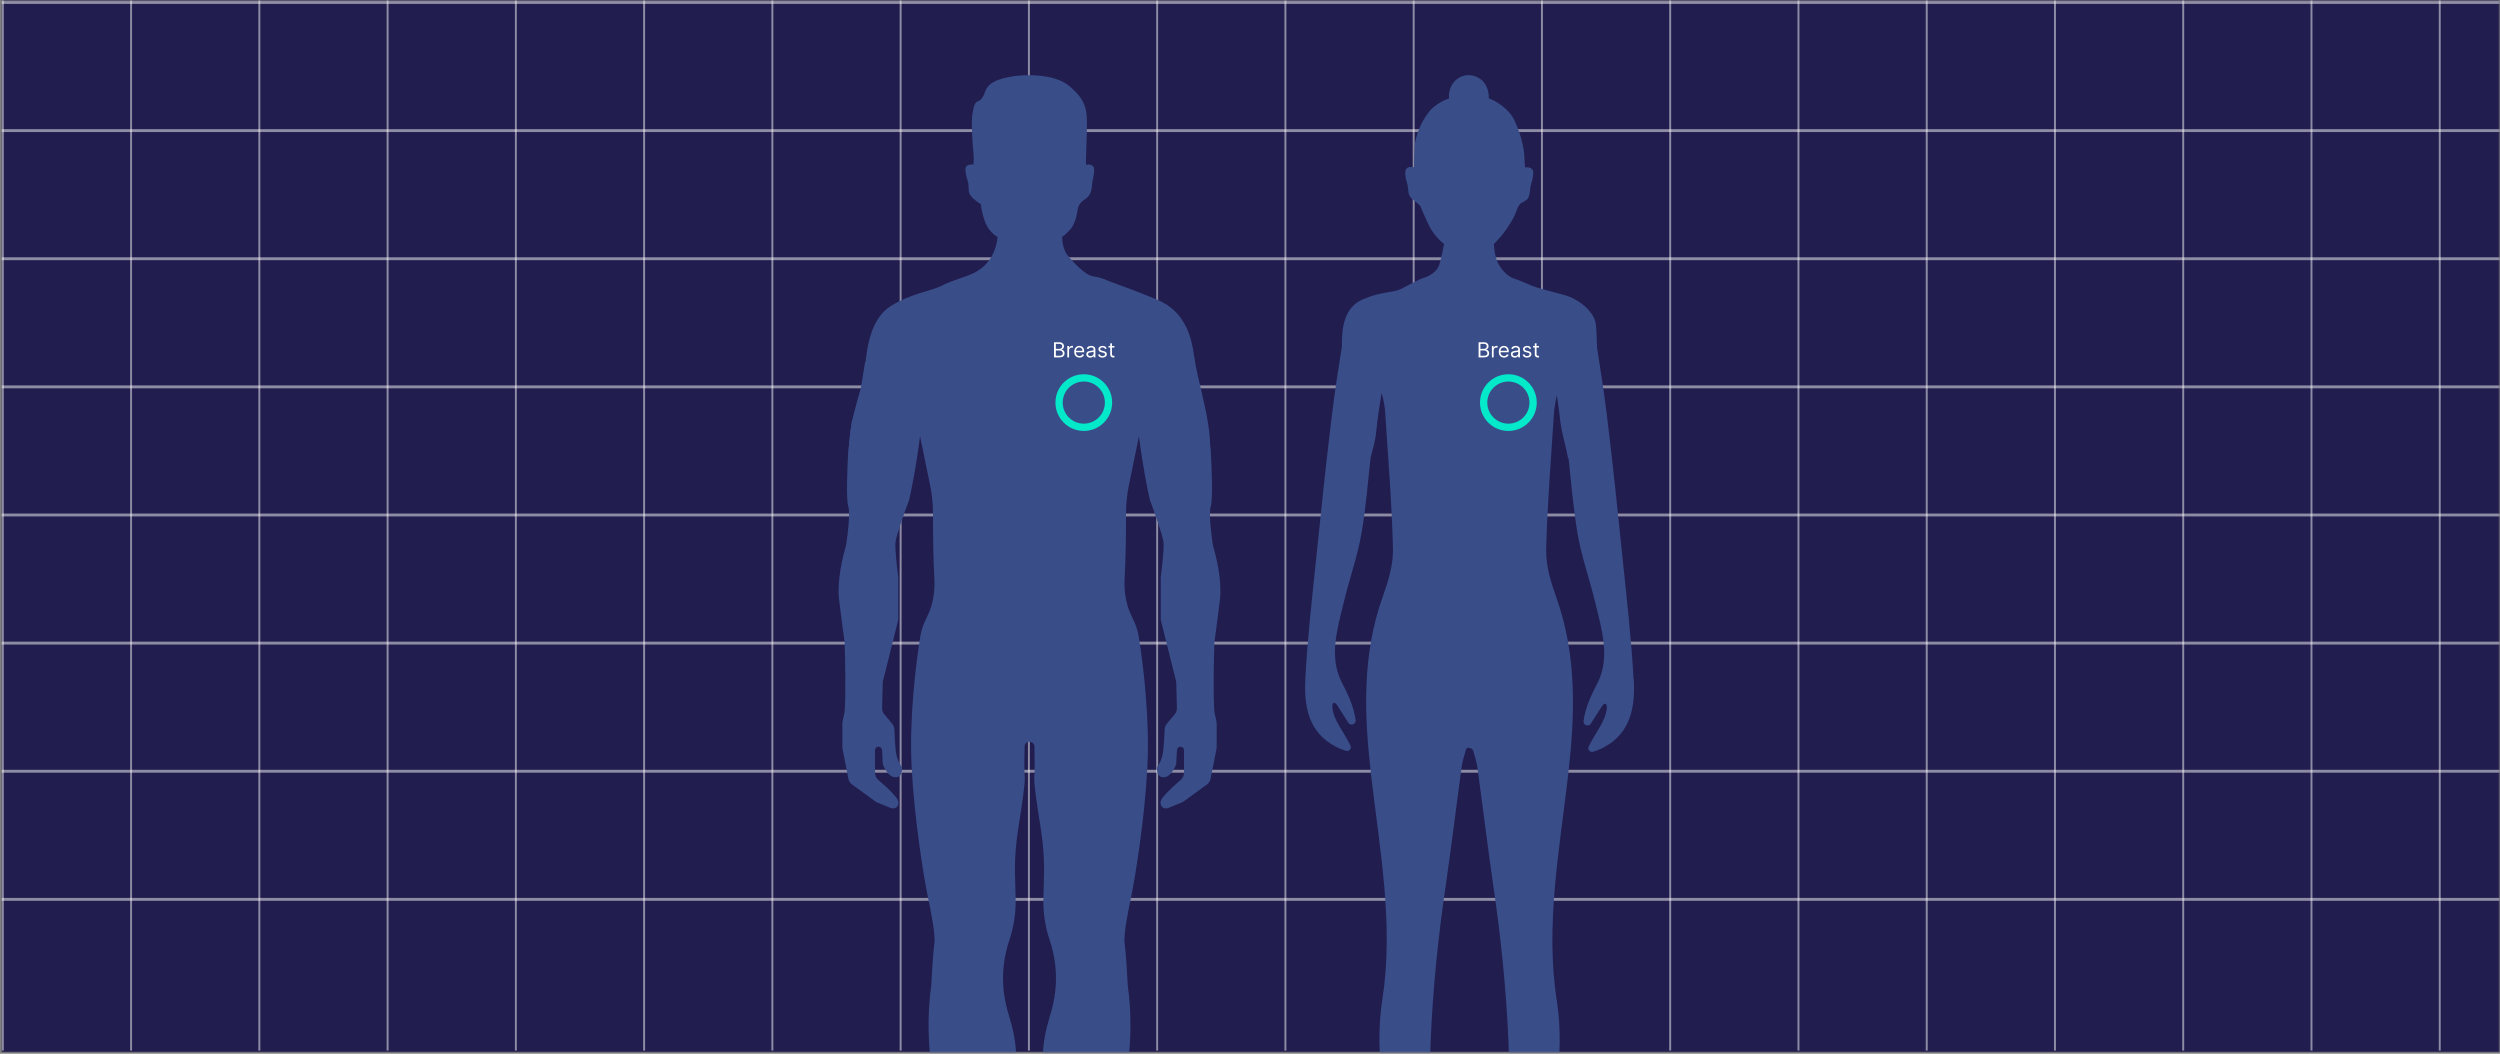 <svg width="1433" height="604" viewBox="0 0 1433 604" fill="none" xmlns="http://www.w3.org/2000/svg">
<rect x="0" y="0" width="1433" height="604" fill="#808080" stroke="none"/>
<g clip-path="url(#clip0_768_2425)">
<mask id="mask0_768_2425" style="mask-type:luminance" maskUnits="userSpaceOnUse" x="0" y="0" width="1433" height="604">
<path d="M1432.79 0.171H0.782V603.177H1432.79V0.171Z" fill="white"/>
</mask>
<g mask="url(#mask0_768_2425)">
<path d="M1432.79 0.171H0.782V603.177H1432.79V0.171Z" fill="#211D4F"/>
<g style="mix-blend-mode:overlay">
<path d="M1.619 0.172L1.619 602.185" stroke="white" stroke-opacity="0.49" stroke-width="1.111"/>
<path d="M75.137 0.172L75.137 602.185" stroke="white" stroke-opacity="0.49" stroke-width="1.111"/>
<path d="M148.656 0.172V602.185" stroke="white" stroke-opacity="0.49" stroke-width="1.111"/>
<path d="M222.174 0.172V602.185" stroke="white" stroke-opacity="0.49" stroke-width="1.111"/>
<path d="M295.692 0.172V602.185" stroke="white" stroke-opacity="0.49" stroke-width="1.111"/>
<path d="M369.209 0.172V602.185" stroke="white" stroke-opacity="0.49" stroke-width="1.111"/>
<path d="M442.728 0.172V602.185" stroke="white" stroke-opacity="0.49" stroke-width="1.111"/>
<path d="M516.245 0.172V602.185" stroke="white" stroke-opacity="0.49" stroke-width="1.111"/>
<path d="M589.764 0.172V602.185" stroke="white" stroke-opacity="0.49" stroke-width="1.111"/>
<path d="M663.283 0.172V602.185" stroke="white" stroke-opacity="0.49" stroke-width="1.111"/>
<path d="M736.8 0.172V602.185" stroke="white" stroke-opacity="0.49" stroke-width="1.111"/>
<path d="M810.319 0.172V602.185" stroke="white" stroke-opacity="0.49" stroke-width="1.111"/>
<path d="M883.836 0.172V602.185" stroke="white" stroke-opacity="0.49" stroke-width="1.111"/>
<path d="M957.355 0.172V602.185" stroke="white" stroke-opacity="0.49" stroke-width="1.111"/>
<path d="M1030.88 0.172V602.185" stroke="white" stroke-opacity="0.49" stroke-width="1.111"/>
<path d="M1104.4 0.172V602.185" stroke="white" stroke-opacity="0.49" stroke-width="1.111"/>
<path d="M1177.9 0.172V602.185" stroke="white" stroke-opacity="0.49" stroke-width="1.111"/>
<path d="M1251.42 0.172V602.185" stroke="white" stroke-opacity="0.49" stroke-width="1.111"/>
<path d="M1324.94 0.172V602.185" stroke="white" stroke-opacity="0.49" stroke-width="1.111"/>
<path d="M1398.46 0.172V602.185" stroke="white" stroke-opacity="0.49" stroke-width="1.111"/>
</g>
<g style="mix-blend-mode:overlay">
<path d="M1432.79 1.42L0.784 1.42" stroke="white" stroke-opacity="0.49" stroke-width="1.66"/>
<path d="M1432.79 74.861L0.784 74.861" stroke="white" stroke-opacity="0.49" stroke-width="1.66"/>
<path d="M1432.79 148.306H0.784" stroke="white" stroke-opacity="0.49" stroke-width="1.66"/>
<path d="M1432.79 221.747H0.784" stroke="white" stroke-opacity="0.49" stroke-width="1.66"/>
<path d="M1432.79 295.188H0.784" stroke="white" stroke-opacity="0.49" stroke-width="1.66"/>
<path d="M1432.79 368.63H0.784" stroke="white" stroke-opacity="0.49" stroke-width="1.66"/>
<path d="M1432.79 442.073H0.784" stroke="white" stroke-opacity="0.49" stroke-width="1.66"/>
<path d="M1432.79 515.515H0.784" stroke="white" stroke-opacity="0.49" stroke-width="1.66"/>
</g>
<path d="M936.335 389.119C935.116 365.923 932.393 342.832 930.033 319.715C927.31 293.096 924.535 266.475 921.293 239.907C919.634 226.338 917.611 212.794 915.432 199.277C915.277 194.14 915.095 189.132 914.758 185.915C914.032 179.04 905.267 171.308 896.189 168.973C887.113 166.638 880.682 164.848 878.037 163.784C875.392 162.72 870.334 160.384 868.13 159.763C865.925 159.14 862.321 156.908 859.364 152.134C857.004 148.32 856.33 142.353 856.304 139.862C857.678 138.513 861.075 134.88 863.695 131.092C866.963 126.319 868.441 123.257 869.401 120.403C870.153 118.12 871.398 116.771 871.942 116.382C872.331 116.252 873.498 115.656 875.106 114.487C877.103 113.009 876.999 108.027 877.31 106.652C877.621 105.277 878.685 103.046 878.892 99.128C879.048 95.989 875.806 95.703 874.147 95.963C874.043 94.691 873.809 91.552 873.732 89.191C873.627 86.233 872.357 78.086 868.13 69.083C864.759 61.897 856.875 57.615 853.374 56.396C853.504 54.45 853.062 49.806 850.106 46.667C846.423 42.749 839.655 41.478 834.702 45.707C830.734 49.105 830.319 54.243 830.578 56.396C828.218 57.148 822.616 59.717 819.09 64.128C814.655 69.628 811.18 77.879 810.869 84.651C810.609 90.073 810.557 94.38 810.557 95.859C809.65 95.6 807.523 95.392 806.33 96.482C804.852 97.857 805.604 102.19 806.33 104.213C807.056 106.211 807.186 109.194 807.393 110.57C807.601 111.945 808.353 113.217 809.832 114.28C811.024 115.136 813.125 117.108 814.059 117.99C814.525 119.183 816.108 122.998 818.804 128.679C821.501 134.362 825.91 138.513 827.777 139.888C827.207 142.768 825.832 149.28 824.821 152.16C823.55 155.767 819.349 158.309 816.185 159.243C813.021 160.204 807.109 163.576 802.907 165.703C798.68 167.831 791.73 166.975 781.071 171.619C770.413 176.263 769.142 187.913 769.142 197.954C769.142 198.213 769.142 198.421 769.142 198.68C766.963 212.197 764.94 225.742 763.28 239.337C760.04 265.905 757.264 292.524 754.541 319.144C752.181 342.262 749.459 365.379 748.239 388.548C747.409 404.141 749.51 419.631 765.822 428.089C767.456 428.945 769.193 429.568 771.45 430.371C773.239 430.994 774.924 429.153 774.095 427.414C770.205 419.241 764.5 413.118 763.722 405.594C763.462 402.921 764.655 401.728 766.445 404.193C768.597 407.565 770.75 410.965 772.902 414.338C773.395 415.116 774.355 415.505 775.262 415.246L775.521 415.168C776.558 414.882 777.207 413.871 777.052 412.807C775.858 404.4 772.565 397.889 768.934 390.727C761.543 376.198 766.808 359.619 770.257 345.194C773.447 331.831 778.192 318.807 780.474 305.316C782.913 291.124 784.053 276.698 785.61 262.35C786.31 259.47 788.281 253.398 788.773 247.951C789.37 241.438 791.133 229.996 791.937 225.093C792.118 225.715 792.56 227.376 793.026 229.451C793.52 232.046 793.883 234.667 793.909 235.237C795.542 261.727 797.85 288.165 798.446 314.682C798.654 323.867 795.646 333.466 792.508 342.288C780.631 375.705 781.927 409.693 785.895 444.149C790.849 487.01 799.069 530.132 792.326 573.201C787.244 605.736 795.179 636.17 799.302 667.486C801.455 683.884 806.201 700.8 797.176 717.223C795.62 720.077 797.254 727.834 799.614 729.054C805.059 731.856 811.958 733.179 818.079 732.661C820.361 732.479 823.732 725.603 823.81 721.738C823.992 709.673 823.265 697.583 822.15 685.544C816.548 625.921 820.024 566.689 828.685 507.585C832.005 484.935 834.702 462.207 837.839 439.505C838.281 436.236 839.344 433.044 840.252 429.853C840.433 429.256 840.847 428.763 841.392 428.504C841.652 428.66 841.937 428.763 842.274 428.789H842.56C843.467 428.893 844.193 429.515 844.452 430.371C845.36 433.589 846.397 436.754 846.865 440.024C850.002 462.699 852.699 485.454 856.019 508.104C864.68 567.207 868.156 626.441 862.554 686.063C861.413 698.076 860.687 710.192 860.895 722.256C860.946 726.122 864.317 732.998 866.626 733.179C872.746 733.673 879.644 732.375 885.09 729.573C887.45 728.354 889.084 720.596 887.528 717.742C878.529 701.319 883.249 684.402 885.402 668.005C889.525 636.689 897.46 606.255 892.378 573.72C885.635 530.65 893.855 487.556 898.809 444.668C902.777 410.212 904.073 376.224 892.196 342.806C889.058 333.959 886.05 324.36 886.257 315.2C886.879 288.711 889.162 262.246 890.796 235.756C890.847 234.926 891.6 229.763 892.404 226.597C892.949 230.23 893.907 236.82 894.426 241.905C895.023 247.664 898.368 258.847 898.731 262.635H899.094C900.676 277.061 901.817 291.565 904.255 305.834C906.564 319.326 911.309 332.351 914.473 345.712C917.922 360.138 923.187 376.717 915.796 391.247C912.165 398.407 908.872 404.919 907.678 413.325C907.523 414.389 908.172 415.402 909.209 415.687L909.467 415.764C910.375 415.998 911.335 415.635 911.828 414.856C913.98 411.484 916.133 408.085 918.285 404.712C920.074 402.247 921.267 403.415 921.008 406.113C920.256 413.637 914.525 419.76 910.635 427.933C909.831 429.645 911.491 431.514 913.28 430.891C915.536 430.086 917.274 429.464 918.908 428.607C935.194 420.123 937.294 404.66 936.49 389.067L936.335 389.119Z" fill="#394D89"/>
<path d="M555.434 110.142C555.785 112.687 560.119 115.811 562.243 117.054C562.389 118.883 563.143 123.637 564.988 128.026C566.833 132.415 570.296 135.048 571.796 135.816C571.65 138.157 570.589 143.957 567.514 148.434C563.67 154.03 558.838 156.444 554.445 158.089C550.053 159.735 544.89 161.161 539.509 163.904C534.129 166.647 522.048 168.293 510.736 175.315C499.424 182.337 497.009 198.026 495.911 209.766C494.812 221.507 491.847 225.457 488.113 243.56C485.126 258.043 486.868 272.563 488.113 277.134H520.375C520.558 276.402 521.828 272.219 523.585 264.407C525.343 256.594 527.758 244.182 528.747 238.952C529.552 243.487 531.383 253.501 532.261 257.275C533.14 261.049 534.912 272.489 535.79 277.134H644.608C644.352 276.549 644.3 273.689 646.145 266.93C647.991 260.172 650.722 244.657 651.856 237.745C651.966 238.367 652.273 240.312 652.625 243.122C653.065 246.632 655.041 253.434 656.908 260.566C658.402 266.272 658.996 274.574 659.107 277.134H691.862C692.741 274.355 694.445 264.889 693.478 251.459C692.271 234.673 686.56 219.202 684.253 202.745C681.947 186.287 675.028 176.632 662.838 171.584C650.648 166.538 639.116 162.478 636.261 161.381C633.406 160.283 631.649 159.186 626.707 158.419C621.765 157.651 615.396 150.409 612.101 146.569C609.465 143.496 608.807 138.12 608.807 135.816C609.465 135.377 611.266 133.972 613.199 131.866C615.616 129.233 617.043 124.954 617.592 120.894C618.142 116.835 619.788 115.737 622.534 113.762C625.28 111.787 625.829 108.605 625.938 106.082C626.048 103.559 627.257 100.486 627.146 96.976C627.059 94.167 624.035 94.123 622.534 94.452C622.497 93.391 622.446 90.744 622.534 88.637C622.643 86.004 623.193 73.496 622.974 67.79C622.754 62.085 621.216 57.477 616.933 53.088C612.65 48.699 608.916 45.298 598.812 43.762C588.709 42.226 578.935 43.433 572.346 45.737C565.757 48.041 565.098 51.552 564.109 53.966C563.121 56.38 562.023 57.587 560.375 58.135C558.728 58.684 557.959 61.207 557.3 66.145C556.642 71.082 557.52 83.48 557.959 87.32C558.31 90.392 558.106 93.282 557.959 94.342C557.337 94.196 555.719 94.123 554.225 95.001C552.359 96.098 554.225 102.462 554.774 103.998C555.323 105.534 554.994 106.96 555.434 110.142Z" fill="#394D89"/>
<path d="M694.017 290.141C695.289 286.456 694.547 267.746 694.017 258.852L692.073 242.036L686.91 223.414L684.33 207.37H590.111V425.182C591.628 425.182 592.873 426.38 592.917 427.894C593.072 433.303 593.194 441.593 592.829 445.545C592.529 448.773 594.437 461.783 596.365 473.542C597.92 483.029 598.672 492.635 598.405 502.244L598.062 514.651C597.836 522.86 599.049 531.046 601.648 538.836L601.791 539.262C604.487 547.341 605.638 555.854 605.187 564.359C604.919 569.395 604.091 574.386 602.717 579.238L600.591 586.757C598.685 593.492 597.719 600.458 597.719 607.457C597.719 611.517 598.045 615.57 598.691 619.577L600.946 633.544C602.415 642.645 603.233 651.841 603.177 661.059C603.107 672.701 602.789 685.441 601.885 687.748C600.969 690.085 601.072 694.643 601.403 698.362C601.642 701.06 601.825 703.768 601.707 706.475L600.954 723.641C600.856 725.876 601.826 728.025 603.569 729.431C604.824 730.443 606.388 730.995 608.001 730.995H637.763C639.75 730.995 641.562 729.861 642.428 728.074C643.233 726.411 643.09 724.444 642.053 722.915L634.166 711.289C630.724 706.215 628.907 700.199 629.326 694.086C630.438 677.812 633.686 652.035 641.012 632.556C649.997 608.671 648.379 577.606 646.446 565.06C646.144 559.028 645.359 545.734 644.634 540.812C643.91 535.891 646.869 520.787 648.439 513.849C650.854 501.665 656.083 469.771 657.677 439.67C659.114 412.536 655.361 380.993 652.704 364.782C652.187 361.623 651.191 358.572 649.829 355.673L648.296 352.41C645.207 345.837 644.225 338.451 644.653 331.203C645.288 320.455 645.445 305.836 645.419 294.843C645.406 289.322 645.919 283.818 647.03 278.41L652.851 250.061C654.972 266.945 657.896 281.419 659.094 286.545C661.603 293.181 666.689 307.393 666.963 311.152C667.236 314.912 665.993 325.934 665.338 330.975V355.24L674.085 390.325C674.177 390.692 674.227 391.068 674.237 391.445L674.603 405.916C674.635 407.168 674.211 408.389 673.41 409.352L668.774 414.929C668.029 415.825 667.611 416.944 667.57 418.109C667.449 421.58 667.17 427.129 666.691 430.857C666.118 435.327 664.157 438.595 663.248 439.67C662.938 441.628 663.249 445.545 666.979 445.545C670.708 445.545 673.362 440.434 674.222 437.879L674.62 430.004C674.641 429.58 674.793 429.173 675.056 428.839L675.107 428.773C675.923 427.734 677.507 427.761 678.286 428.828C678.535 429.168 678.669 429.58 678.669 430.002V443.044C678.669 444.624 677.944 446.112 676.733 447.127C673.707 449.664 669.268 453.648 666.691 456.865C664.412 459.711 665.174 461.668 666.458 462.787C667.398 463.606 668.763 463.485 669.919 463.017L677.43 459.971C677.824 459.812 678.197 459.605 678.54 459.353L691.882 449.605C692.932 448.837 693.655 447.703 693.905 446.426L697.291 429.201C697.356 428.873 697.389 428.539 697.389 428.205V414.587C697.389 414.21 697.347 413.834 697.266 413.465L696.084 408.149C695.32 398.62 695.766 377.495 696.084 368.126C696.613 364.419 697.992 354.339 699.263 343.665C700.535 332.992 697.143 318.677 695.289 312.854C694.334 306.818 692.745 293.826 694.017 290.141Z" fill="#394D89"/>
<path d="M486.206 290.141C484.933 286.456 485.676 267.746 486.206 258.852L488.149 242.036L493.312 223.414L495.893 207.37H593.926L593.39 425.182H589.94C588.519 425.182 587.352 426.303 587.311 427.722C587.153 433.126 587.024 441.55 587.394 445.545C587.693 448.773 585.786 461.783 583.858 473.542C582.303 483.029 581.551 492.635 581.817 502.244L582.16 514.651C582.387 522.86 581.173 531.046 578.574 538.836L578.432 539.262C575.737 547.341 574.584 555.854 575.036 564.359C575.304 569.395 576.132 574.386 577.505 579.238L579.632 586.757C581.537 593.492 582.504 600.458 582.504 607.457C582.504 611.517 582.179 615.57 581.531 619.577L579.277 633.544C577.807 642.645 576.991 651.841 577.045 661.059C577.116 672.701 577.434 685.441 578.337 687.748C579.253 690.085 579.15 694.643 578.82 698.362C578.581 701.06 578.397 703.768 578.516 706.475L579.269 723.641C579.366 725.876 578.396 728.025 576.653 729.431C575.398 730.443 573.835 730.995 572.222 730.995H542.46C540.473 730.995 538.661 729.861 537.795 728.074C536.99 726.41 537.132 724.444 538.17 722.915L546.057 711.289C549.498 706.215 551.315 700.199 550.897 694.086C549.784 677.812 546.538 652.035 539.21 632.556C530.226 608.671 531.845 577.606 533.777 565.06C534.078 559.028 534.864 545.734 535.588 540.812C536.313 535.891 533.354 520.787 531.784 513.849C529.368 501.665 524.14 469.771 522.545 439.67C521.108 412.536 524.863 380.993 527.519 364.782C528.036 361.623 529.031 358.572 530.393 355.673L531.926 352.41C535.015 345.837 535.998 338.451 535.57 331.203C534.934 320.455 534.778 305.836 534.804 294.843C534.817 289.322 534.303 283.818 533.193 278.41L527.373 250.061C525.251 266.945 522.326 281.419 521.128 286.545C518.619 293.181 513.534 307.393 513.26 311.152C512.986 314.912 514.229 325.934 514.885 330.975V355.24L506.138 390.325C506.047 390.692 505.996 391.068 505.986 391.445L505.619 405.916C505.587 407.168 506.012 408.389 506.812 409.352L511.448 414.929C512.193 415.825 512.612 416.944 512.653 418.109C512.774 421.58 513.052 427.129 513.531 430.857C514.105 435.327 516.066 438.595 516.974 439.67C517.285 441.628 516.974 445.545 513.244 445.545C509.514 445.545 506.861 440.434 506 437.879L505.603 430.004C505.581 429.58 505.429 429.173 505.167 428.839L505.116 428.773C504.3 427.734 502.716 427.761 501.937 428.828C501.688 429.168 501.554 429.58 501.554 430.002V443.044C501.554 444.624 502.278 446.112 503.49 447.127C506.516 449.664 510.955 453.648 513.531 456.865C515.81 459.711 515.048 461.668 513.765 462.787C512.825 463.606 511.46 463.485 510.304 463.017L502.793 459.971C502.398 459.812 502.025 459.605 501.682 459.353L488.341 449.605C487.29 448.837 486.567 447.703 486.317 446.426L482.931 429.201C482.867 428.873 482.834 428.539 482.834 428.205V414.587C482.834 414.21 482.875 413.834 482.957 413.465L484.139 408.149C484.902 398.62 484.457 377.495 484.139 368.126C483.609 364.419 482.232 354.339 480.96 343.665C479.688 332.992 483.08 318.677 484.934 312.854C485.888 306.818 487.478 293.826 486.206 290.141Z" fill="#394D89"/>
<path d="M621.235 244.926C629.064 244.926 635.41 238.586 635.41 230.766C635.41 222.945 629.064 216.605 621.235 216.605C613.407 216.605 607.061 222.945 607.061 230.766C607.061 238.586 613.407 244.926 621.235 244.926Z" stroke="#03E9CA" stroke-width="4.176"/>
<path d="M604.165 204.842V196.172H607.199C607.804 196.172 608.303 196.277 608.696 196.486C609.088 196.691 609.381 196.97 609.573 197.319C609.765 197.667 609.861 198.052 609.861 198.476C609.861 198.848 609.794 199.155 609.661 199.399C609.532 199.641 609.359 199.833 609.144 199.974C608.932 200.115 608.702 200.219 608.454 200.288V200.372C608.719 200.389 608.986 200.482 609.254 200.651C609.523 200.82 609.748 201.063 609.929 201.379C610.11 201.695 610.199 202.082 610.199 202.54C610.199 202.974 610.101 203.365 609.903 203.712C609.705 204.059 609.393 204.334 608.966 204.537C608.539 204.74 607.984 204.842 607.301 204.842H604.165ZM605.216 203.911H607.301C607.987 203.911 608.475 203.778 608.763 203.513C609.054 203.245 609.2 202.92 609.2 202.54C609.2 202.246 609.125 201.974 608.975 201.726C608.825 201.476 608.612 201.275 608.335 201.125C608.058 200.973 607.731 200.897 607.352 200.897H605.216V203.911ZM605.216 199.983H607.165C607.482 199.983 607.767 199.92 608.021 199.796C608.279 199.672 608.482 199.497 608.632 199.271C608.784 199.046 608.861 198.78 608.861 198.476C608.861 198.094 608.727 197.771 608.462 197.506C608.196 197.238 607.776 197.104 607.199 197.104H605.216V199.983ZM611.791 204.842V198.34H612.757V199.322H612.824C612.944 199 613.159 198.739 613.469 198.539C613.78 198.339 614.13 198.238 614.52 198.238C614.594 198.238 614.685 198.239 614.795 198.242C614.906 198.245 614.989 198.249 615.045 198.255V199.271C615.011 199.262 614.934 199.25 614.812 199.233C614.694 199.214 614.568 199.204 614.435 199.204C614.119 199.204 613.836 199.269 613.587 199.402C613.342 199.533 613.147 199.712 613.002 199.944C612.861 200.172 612.791 200.434 612.791 200.728V204.842H611.791ZM618.762 204.978C618.135 204.978 617.594 204.839 617.138 204.562C616.687 204.283 616.338 203.894 616.092 203.394C615.85 202.892 615.727 202.308 615.727 201.642C615.727 200.976 615.85 200.389 616.092 199.88C616.338 199.37 616.68 198.972 617.118 198.687C617.558 198.399 618.072 198.255 618.66 198.255C618.999 198.255 619.334 198.312 619.664 198.425C619.995 198.537 620.296 198.721 620.567 198.974C620.839 199.226 621.055 199.559 621.216 199.974C621.377 200.389 621.457 200.9 621.457 201.507V201.93H616.439V201.066H620.44C620.44 200.699 620.366 200.372 620.219 200.084C620.076 199.796 619.869 199.568 619.601 199.402C619.335 199.236 619.022 199.152 618.66 199.152C618.262 199.152 617.917 199.251 617.627 199.449C617.338 199.644 617.116 199.897 616.96 200.211C616.805 200.524 616.728 200.86 616.728 201.218V201.795C616.728 202.285 616.812 202.702 616.982 203.043C617.154 203.382 617.393 203.64 617.698 203.817C618.004 203.993 618.358 204.081 618.762 204.081C619.025 204.081 619.262 204.044 619.473 203.97C619.688 203.894 619.873 203.781 620.029 203.631C620.184 203.479 620.305 203.29 620.389 203.064L621.356 203.335C621.253 203.662 621.082 203.95 620.843 204.199C620.602 204.444 620.306 204.636 619.953 204.775C619.6 204.91 619.203 204.978 618.762 204.978ZM624.894 204.994C624.481 204.994 624.107 204.917 623.77 204.762C623.434 204.604 623.168 204.377 622.97 204.081C622.772 203.781 622.673 203.42 622.673 202.997C622.673 202.624 622.747 202.322 622.893 202.091C623.04 201.856 623.237 201.672 623.483 201.54C623.729 201.407 624 201.309 624.296 201.244C624.596 201.176 624.897 201.122 625.199 201.083C625.594 201.033 625.915 200.994 626.161 200.969C626.41 200.94 626.591 200.894 626.703 200.829C626.819 200.764 626.877 200.651 626.877 200.49V200.457C626.877 200.039 626.763 199.714 626.534 199.483C626.308 199.251 625.964 199.135 625.504 199.135C625.026 199.135 624.652 199.241 624.381 199.449C624.109 199.658 623.92 199.88 623.809 200.118L622.859 199.779C623.029 199.384 623.255 199.077 623.538 198.856C623.823 198.634 624.134 198.478 624.47 198.39C624.81 198.301 625.143 198.255 625.47 198.255C625.68 198.255 625.919 198.281 626.191 198.332C626.464 198.379 626.729 198.48 626.983 198.632C627.24 198.785 627.454 199.014 627.623 199.322C627.793 199.63 627.877 200.041 627.877 200.558V204.842H626.877V203.961H626.826C626.759 204.102 626.645 204.253 626.487 204.414C626.329 204.575 626.118 204.712 625.856 204.826C625.593 204.938 625.272 204.994 624.894 204.994ZM625.046 204.097C625.442 204.097 625.775 204.02 626.047 203.864C626.32 203.709 626.527 203.508 626.665 203.263C626.806 203.018 626.877 202.759 626.877 202.488V201.574C626.834 201.625 626.742 201.671 626.598 201.714C626.456 201.753 626.292 201.789 626.105 201.819C625.922 201.848 625.742 201.873 625.567 201.896C625.395 201.916 625.255 201.933 625.148 201.947C624.888 201.98 624.645 202.035 624.419 202.112C624.196 202.185 624.015 202.296 623.877 202.446C623.742 202.593 623.673 202.793 623.673 203.047C623.673 203.394 623.802 203.657 624.059 203.835C624.319 204.01 624.648 204.097 625.046 204.097ZM634.314 199.796L633.415 200.05C633.358 199.9 633.275 199.755 633.165 199.614C633.057 199.47 632.91 199.352 632.724 199.258C632.537 199.165 632.299 199.118 632.008 199.118C631.61 199.118 631.277 199.211 631.012 199.394C630.749 199.574 630.618 199.805 630.618 200.084C630.618 200.332 630.709 200.528 630.89 200.672C631.07 200.816 631.352 200.936 631.737 201.033L632.702 201.269C633.285 201.41 633.719 201.627 634.004 201.917C634.29 202.205 634.432 202.575 634.432 203.03C634.432 203.403 634.324 203.736 634.11 204.03C633.898 204.323 633.601 204.554 633.22 204.723C632.839 204.893 632.395 204.978 631.889 204.978C631.226 204.978 630.676 204.834 630.241 204.545C629.806 204.258 629.53 203.837 629.415 203.285L630.364 203.047C630.454 203.397 630.625 203.659 630.877 203.835C631.13 204.01 631.462 204.097 631.872 204.097C632.339 204.097 632.708 203.998 632.983 203.8C633.259 203.601 633.398 203.36 633.398 203.081C633.398 202.856 633.319 202.666 633.161 202.514C633.003 202.359 632.759 202.243 632.432 202.167L631.347 201.913C630.75 201.772 630.313 201.553 630.033 201.256C629.756 200.957 629.618 200.584 629.618 200.135C629.618 199.768 629.721 199.443 629.927 199.161C630.136 198.879 630.42 198.657 630.779 198.496C631.14 198.336 631.55 198.255 632.008 198.255C632.652 198.255 633.158 198.396 633.525 198.678C633.895 198.96 634.157 199.333 634.314 199.796ZM638.768 198.34V199.187H635.394V198.34H638.768ZM636.378 196.782H637.378V202.98C637.378 203.262 637.419 203.474 637.501 203.615C637.586 203.753 637.693 203.846 637.823 203.894C637.956 203.939 638.095 203.961 638.243 203.961C638.353 203.961 638.443 203.956 638.514 203.944C638.585 203.93 638.641 203.92 638.683 203.911L638.887 204.809C638.819 204.834 638.724 204.859 638.603 204.884C638.481 204.913 638.327 204.927 638.141 204.927C637.859 204.927 637.581 204.866 637.311 204.745C637.042 204.624 636.818 204.438 636.64 204.19C636.465 203.941 636.378 203.628 636.378 203.25V196.782Z" fill="white"/>
<path d="M847.531 204.842V196.172H850.565C851.17 196.172 851.669 196.277 852.062 196.486C852.453 196.691 852.746 196.97 852.939 197.319C853.131 197.667 853.226 198.052 853.226 198.476C853.226 198.848 853.161 199.155 853.027 199.399C852.897 199.641 852.725 199.833 852.51 199.974C852.298 200.115 852.069 200.219 851.82 200.288V200.372C852.086 200.389 852.352 200.482 852.621 200.651C852.889 200.82 853.114 201.063 853.295 201.379C853.475 201.695 853.565 202.082 853.565 202.54C853.565 202.974 853.467 203.365 853.269 203.712C853.071 204.059 852.759 204.334 852.332 204.537C851.906 204.74 851.351 204.842 850.667 204.842H847.531ZM848.582 203.911H850.667C851.354 203.911 851.841 203.778 852.129 203.513C852.42 203.245 852.566 202.92 852.566 202.54C852.566 202.246 852.49 201.974 852.341 201.726C852.191 201.476 851.978 201.275 851.701 201.125C851.424 200.973 851.096 200.897 850.718 200.897H848.582V203.911ZM848.582 199.983H850.531C850.847 199.983 851.133 199.92 851.387 199.796C851.645 199.672 851.848 199.497 851.998 199.271C852.15 199.046 852.227 198.78 852.227 198.476C852.227 198.094 852.094 197.771 851.828 197.506C851.562 197.238 851.142 197.104 850.565 197.104H848.582V199.983ZM855.156 204.842V198.34H856.123V199.322H856.191C856.31 199 856.524 198.739 856.835 198.539C857.145 198.339 857.496 198.238 857.886 198.238C857.96 198.238 858.051 198.239 858.162 198.242C858.272 198.245 858.355 198.249 858.411 198.255V199.271C858.377 199.262 858.3 199.25 858.179 199.233C858.059 199.214 857.934 199.204 857.802 199.204C857.484 199.204 857.202 199.269 856.953 199.402C856.708 199.533 856.513 199.712 856.369 199.944C856.227 200.172 856.157 200.434 856.157 200.728V204.842H855.156ZM862.127 204.978C861.501 204.978 860.96 204.839 860.505 204.562C860.053 204.283 859.704 203.894 859.458 203.394C859.215 202.892 859.093 202.308 859.093 201.642C859.093 200.976 859.215 200.389 859.458 199.88C859.704 199.37 860.046 198.972 860.484 198.687C860.924 198.399 861.438 198.255 862.026 198.255C862.365 198.255 862.7 198.312 863.03 198.425C863.361 198.537 863.662 198.721 863.933 198.974C864.204 199.226 864.421 199.559 864.582 199.974C864.743 200.389 864.823 200.9 864.823 201.507V201.93H859.805V201.066H863.806C863.806 200.699 863.733 200.372 863.585 200.084C863.441 199.796 863.235 199.568 862.967 199.402C862.701 199.236 862.388 199.152 862.026 199.152C861.628 199.152 861.283 199.251 860.992 199.449C860.704 199.644 860.483 199.897 860.327 200.211C860.171 200.524 860.094 200.86 860.094 201.218V201.795C860.094 202.285 860.178 202.702 860.348 203.043C860.52 203.382 860.759 203.64 861.064 203.817C861.37 203.993 861.724 204.081 862.127 204.081C862.391 204.081 862.628 204.044 862.84 203.97C863.054 203.894 863.239 203.781 863.395 203.631C863.551 203.479 863.671 203.29 863.755 203.064L864.721 203.335C864.62 203.662 864.449 203.95 864.209 204.199C863.968 204.444 863.672 204.636 863.319 204.775C862.966 204.91 862.569 204.978 862.127 204.978ZM868.26 204.994C867.848 204.994 867.473 204.917 867.137 204.762C866.8 204.604 866.534 204.377 866.336 204.081C866.138 203.781 866.04 203.42 866.04 202.997C866.04 202.624 866.113 202.322 866.259 202.091C866.407 201.856 866.603 201.672 866.849 201.54C867.095 201.407 867.365 201.309 867.663 201.244C867.962 201.176 868.262 201.122 868.565 201.083C868.96 201.033 869.282 200.994 869.527 200.969C869.776 200.94 869.957 200.894 870.069 200.829C870.186 200.764 870.243 200.651 870.243 200.49V200.457C870.243 200.039 870.129 199.714 869.9 199.483C869.673 199.251 869.33 199.135 868.87 199.135C868.392 199.135 868.019 199.241 867.747 199.449C867.476 199.658 867.285 199.88 867.175 200.118L866.226 199.779C866.396 199.384 866.621 199.077 866.904 198.856C867.189 198.634 867.499 198.478 867.836 198.39C868.175 198.301 868.509 198.255 868.836 198.255C869.045 198.255 869.286 198.281 869.557 198.332C869.831 198.379 870.095 198.48 870.349 198.632C870.606 198.785 870.819 199.014 870.989 199.322C871.158 199.63 871.244 200.041 871.244 200.558V204.842H870.243V203.961H870.192C870.125 204.102 870.011 204.253 869.853 204.414C869.695 204.575 869.484 204.712 869.222 204.826C868.959 204.938 868.638 204.994 868.26 204.994ZM868.412 204.097C868.808 204.097 869.141 204.02 869.413 203.864C869.686 203.709 869.893 203.508 870.031 203.263C870.173 203.018 870.243 202.759 870.243 202.488V201.574C870.2 201.625 870.108 201.671 869.964 201.714C869.823 201.753 869.658 201.789 869.472 201.819C869.289 201.848 869.109 201.873 868.933 201.896C868.761 201.916 868.621 201.933 868.514 201.947C868.254 201.98 868.012 202.035 867.785 202.112C867.562 202.185 867.381 202.296 867.243 202.446C867.108 202.593 867.039 202.793 867.039 203.047C867.039 203.394 867.168 203.657 867.425 203.835C867.685 204.01 868.014 204.097 868.412 204.097ZM877.68 199.796L876.781 200.05C876.724 199.9 876.641 199.755 876.531 199.614C876.424 199.47 876.277 199.352 876.091 199.258C875.904 199.165 875.665 199.118 875.374 199.118C874.976 199.118 874.644 199.211 874.378 199.394C874.116 199.574 873.984 199.805 873.984 200.084C873.984 200.332 874.075 200.528 874.255 200.672C874.436 200.816 874.718 200.936 875.103 201.033L876.069 201.269C876.65 201.41 877.085 201.627 877.369 201.917C877.655 202.205 877.798 202.575 877.798 203.03C877.798 203.403 877.691 203.736 877.476 204.03C877.264 204.323 876.968 204.554 876.586 204.723C876.205 204.893 875.761 204.978 875.255 204.978C874.591 204.978 874.042 204.834 873.606 204.545C873.172 204.258 872.896 203.837 872.78 203.285L873.73 203.047C873.82 203.397 873.991 203.659 874.243 203.835C874.496 204.01 874.829 204.097 875.238 204.097C875.705 204.097 876.075 203.998 876.348 203.8C876.626 203.601 876.764 203.36 876.764 203.081C876.764 202.856 876.685 202.666 876.526 202.514C876.368 202.359 876.125 202.243 875.798 202.167L874.713 201.913C874.117 201.772 873.679 201.553 873.4 201.256C873.122 200.957 872.984 200.584 872.984 200.135C872.984 199.768 873.087 199.443 873.293 199.161C873.502 198.879 873.786 198.657 874.145 198.496C874.506 198.336 874.916 198.255 875.374 198.255C876.018 198.255 876.524 198.396 876.891 198.678C877.261 198.96 877.524 199.333 877.68 199.796ZM882.134 198.34V199.187H878.761V198.34H882.134ZM879.744 196.782H880.745V202.98C880.745 203.262 880.785 203.474 880.867 203.615C880.951 203.753 881.059 203.846 881.189 203.894C881.322 203.939 881.462 203.961 881.609 203.961C881.719 203.961 881.81 203.956 881.88 203.944C881.951 203.93 882.007 203.92 882.049 203.911L882.253 204.809C882.185 204.834 882.09 204.859 881.969 204.884C881.847 204.913 881.693 204.927 881.507 204.927C881.225 204.927 880.947 204.866 880.676 204.745C880.408 204.624 880.185 204.438 880.007 204.19C879.832 203.941 879.744 203.628 879.744 203.25V196.782Z" fill="white"/>
<path d="M864.602 244.928C872.43 244.928 878.777 238.588 878.777 230.768C878.777 222.947 872.43 216.607 864.602 216.607C856.773 216.607 850.427 222.947 850.427 230.768C850.427 238.588 856.773 244.928 864.602 244.928Z" stroke="#03E9CA" stroke-width="4.176"/>
</g>
</g>
<defs>
<clipPath id="clip0_768_2425">
<rect width="1433" height="604" fill="white"/>
</clipPath>
</defs>
</svg>
